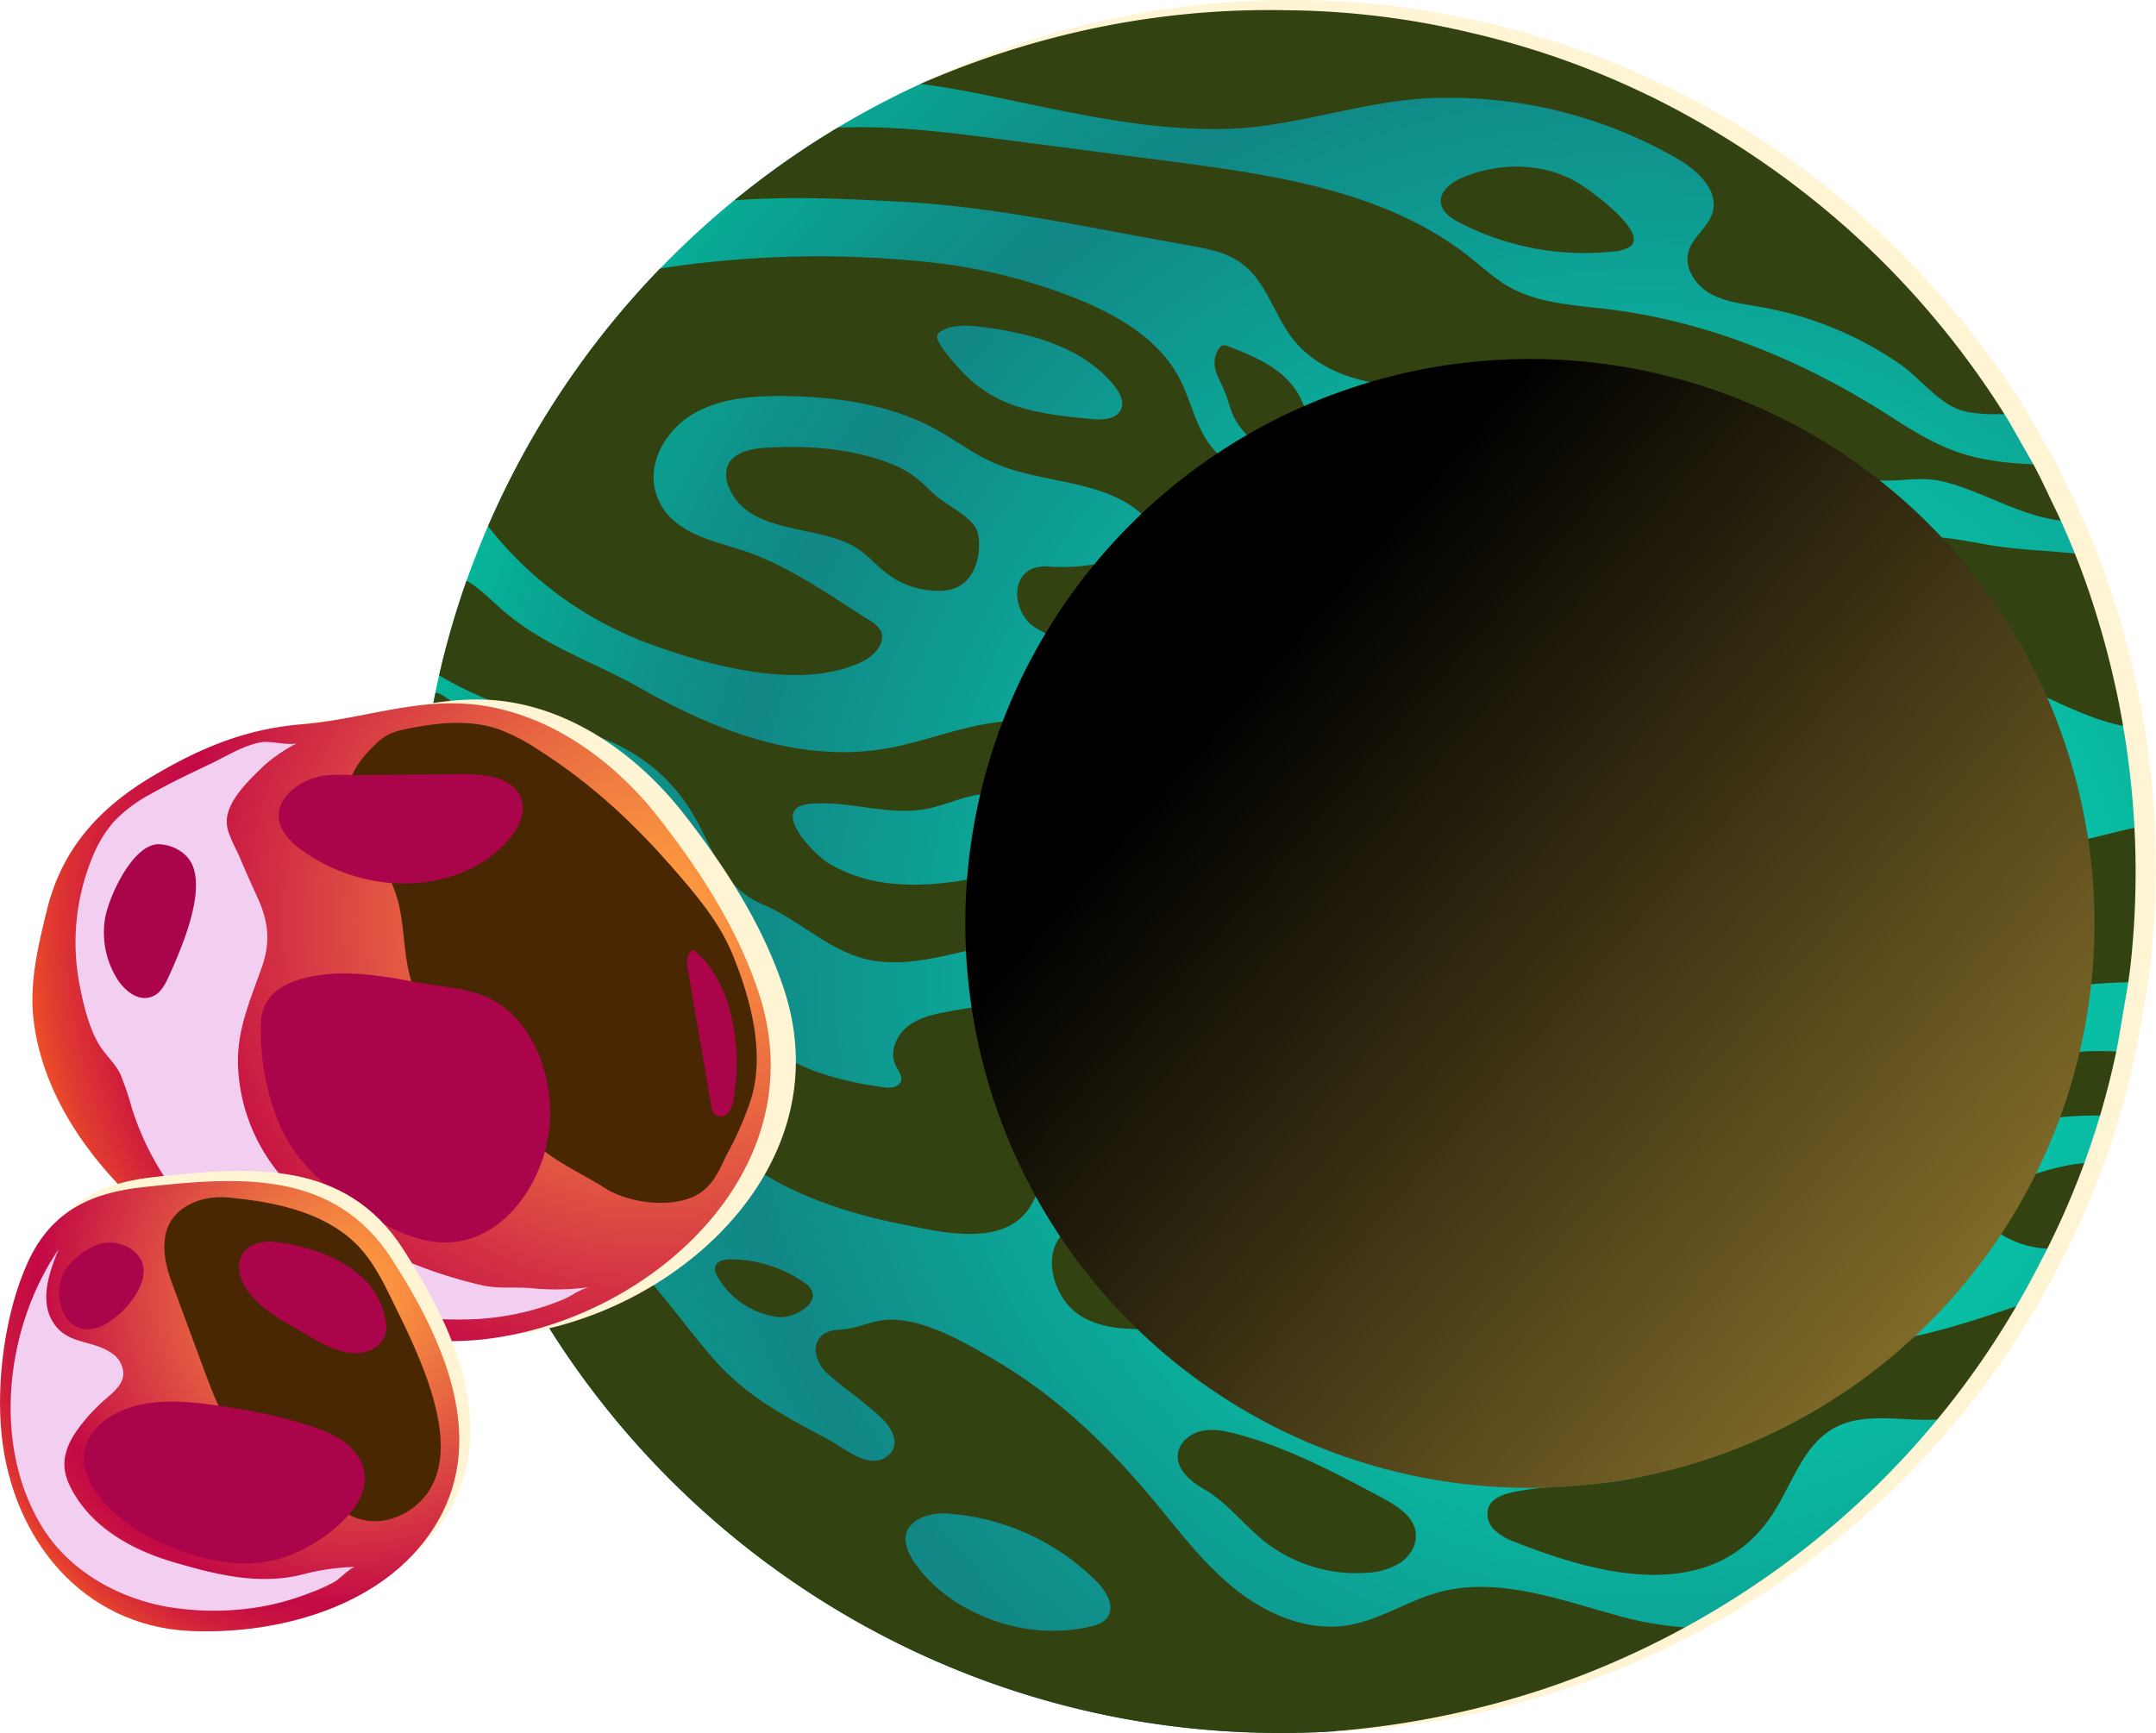 <svg xmlns="http://www.w3.org/2000/svg" xmlns:xlink="http://www.w3.org/1999/xlink" viewBox="0 0 569.11 457.57"><defs><style>.cls-1{isolation:isolate;}.cls-2,.cls-5,.cls-6,.cls-9{mix-blend-mode:screen;}.cls-3{fill:#2d2242;}.cls-4{fill:url(#Áåçûìÿííûé_ãðàäèåíò_6);}.cls-5{fill:#334211;}.cls-6{fill:url(#Áåçûìÿííûé_ãðàäèåíò_5);}.cls-7{fill:#fff5d4;}.cls-8{fill:url(#Áåçûìÿííûé_ãðàäèåíò_14);}.cls-9{fill:#482702;}.cls-10{fill:#f2cff1;mix-blend-mode:multiply;}.cls-11{fill:#aa044a;}.cls-12{fill:url(#Áåçûìÿííûé_ãðàäèåíò_14-2);}</style><radialGradient id="Áåçûìÿííûé_ãðàäèåíò_6" cx="896.58" cy="359.33" r="357.8" gradientTransform="matrix(0.95, -0.32, 0.32, 0.95, -532.67, 199.75)" gradientUnits="userSpaceOnUse"><stop offset="0" stop-color="#00f5c3"/><stop offset="0.68" stop-color="#118786"/><stop offset="0.75" stop-color="#0f9089"/><stop offset="0.86" stop-color="#09a793"/><stop offset="1" stop-color="#00cca2"/></radialGradient><linearGradient id="Áåçûìÿííûé_ãðàäèåíò_5" x1="958.52" y1="492.4" x2="822.98" y2="258.56" gradientTransform="matrix(0.9, 0.44, -0.44, 0.9, -227.22, -449.55)" gradientUnits="userSpaceOnUse"><stop offset="0" stop-color="#8b742c"/><stop offset="1"/></linearGradient><radialGradient id="Áåçûìÿííûé_ãðàäèåíò_14" cx="108.15" cy="259.39" r="174.28" gradientTransform="matrix(0.84, 0.54, -0.54, 0.84, 220.59, -33.39)" gradientUnits="userSpaceOnUse"><stop offset="0" stop-color="#ffa23f"/><stop offset="0.11" stop-color="#f99240"/><stop offset="0.32" stop-color="#e86841"/><stop offset="0.62" stop-color="#ce2444"/><stop offset="0.73" stop-color="#c30945"/><stop offset="0.77" stop-color="#c60f43"/><stop offset="0.84" stop-color="#d01f3c"/><stop offset="0.91" stop-color="#e13b30"/><stop offset="0.98" stop-color="#f76020"/><stop offset="1" stop-color="#fd6a1c"/></radialGradient><radialGradient id="Áåçûìÿííûé_ãðàäèåíò_14-2" cx="475.21" cy="321.47" r="112.94" gradientTransform="matrix(-0.97, -0.23, -0.23, 0.97, 626.72, 139.26)" xlink:href="#Áåçûìÿííûé_ãðàäèåíò_14"/></defs><title>right_planets1</title><g class="cls-1"><g id="Layer_1" data-name="Layer 1"><g class="cls-2"><path class="cls-3" d="M453.52,74.59c-3.65-3.82,1.93-9.19,6-6.41C463.84,71.84,457.86,79.67,453.52,74.59Z" transform="translate(0 0)"/></g><path class="cls-4" d="M566.12,217.86v.24a228,228,0,0,1-1.64,41.2q-1.23,9.4-3.22,18.54c-1.21,5.65-2.64,11.2-4.27,16.69q-1.87,6.3-4.1,12.44a221.4,221.4,0,0,1-9.64,22.68c-2.33,4.78-4.84,9.45-7.49,14l-.63,1.09a227.85,227.85,0,0,1-185.26,112.5C226.76,463.53,121.49,371,111,249.11c-.23-2.68-.42-5.38-.55-8.08q-.26-5-.3-9.87c0-3.67,0-7.34.18-11q.39-9.93,1.62-19.64c.74-5.86,1.72-11.66,2.9-17.38.33-1.63.69-3.25,1.06-4.86a227.94,227.94,0,0,1,7.25-25q2.61-7.32,5.68-14.41a229.3,229.3,0,0,1,65-86A228.1,228.1,0,0,1,243,22.15,227.36,227.36,0,0,1,326.72,1.62c1.18-.06,2.37-.11,3.55-.15,3.79-.14,7.58-.17,11.37-.12l2.14,0c1.73,0,3.47.09,5.21.17l2.44.14c.72,0,1.45.08,2.17.13l1.84.12q1.08.11,2.16.18c.69.05,1.37.11,2.06.18l2,.2c.68.06,1.37.13,2.05.21s1.37.15,2.05.24l3.15.4c.73.09,1.46.2,2.19.31l.53.07,1.95.3c1.66.25,3.33.53,5,.83,1,.18,2,.35,3,.55s1.89.36,2.83.57q6,1.21,11.86,2.77c1.95.5,3.87,1,5.79,1.61l3.28,1,2.48.79,2.86.94c.95.31,1.9.64,2.85,1l2.83,1c1.9.68,3.77,1.39,5.63,2.14l2.79,1.12,2.77,1.16c.92.39,1.85.79,2.76,1.2q2.76,1.21,5.48,2.5h0c1.81.85,3.6,1.72,5.37,2.63.73.36,1.44.73,2.16,1.11s1.63.85,2.44,1.29q.95.49,1.89,1c1,.54,2,1.08,2.94,1.64.8.45,1.61.91,2.4,1.38s1.8,1,2.69,1.58l3.19,2,2.39,1.51c.77.5,1.56,1,2.33,1.51s1.53,1,2.29,1.53c.4.26.78.52,1.17.79l1.22.84A229.37,229.37,0,0,1,531.47,108l0,0,.86,1.37q4,6.49,7.61,13.27,3.88,7.31,7.24,14.93,1.92,4.38,3.67,8.87a227.17,227.17,0,0,1,12.5,45.61A231.09,231.09,0,0,1,566.12,217.86Z" transform="translate(0 0)"/><path class="cls-5" d="M447.41,429.83a227.17,227.17,0,0,1-97.53,27.44C226.76,463.53,121.49,371,111,249.11c1.75,2.12,3.62,4.14,5.52,6,8.32,8.37,17.85,16.71,20.57,28.2s-2.55,20.65,6.67,30.46c4.78,5.1,10.93,8.66,16.36,13.06,10.78,8.76,18.49,20.61,27.52,31.15,9.38,10.92,19.2,15.71,31.45,22.34,3.91,2.12,10.43,7.94,15.21,4.09,3.66-2.95,1.18-7.37-1.71-10.1-4.62-4.37-9.69-7.61-14.33-11.81-2.71-2.46-4.18-7.11-1.56-9.65,2-1.9,4.47-1.64,6.94-2,3.29-.46,6.35-1.94,9.67-2.3,9.83-1.06,21.91,6.18,30.06,11,15.75,9.32,29.16,22.25,40.84,36.23,6.88,8.25,13.35,17,21.72,23.7s19.13,11.34,29.74,9.66c8.44-1.34,15.8-6.45,24.05-8.71,15.05-4.14,30.8,1.53,45.83,5.72A89,89,0,0,0,447.41,429.83Zm-196-7.42c10.59,7,23.68,9.94,36.17,7.11,1.81-.4,3.73-1,4.79-2.54,2-2.91-.34-6.83-2.84-9.35a61.58,61.58,0,0,0-38-17.88,16.55,16.55,0,0,0-7.73.73C231.65,405.49,246,418.83,251.45,422.41Zm-45.89-74.67c4.57.5,12.9-4.73,7-8.94a34.42,34.42,0,0,0-19.72-6.31c-1.58,0-3.54.39-4,1.91a3.56,3.56,0,0,0,.58,2.62A21.36,21.36,0,0,0,205.56,347.74ZM531.49,108.08l0,0A229.37,229.37,0,0,0,468.29,42l-1.22-.84c-.39-.27-.77-.53-1.17-.79-.76-.51-1.53-1-2.29-1.53s-1.56-1-2.33-1.51l-2.39-1.51-3.19-2c-.89-.54-1.79-1.07-2.69-1.58s-1.6-.93-2.4-1.38c-1-.56-2-1.1-2.94-1.64q-.94-.53-1.89-1c-.81-.44-1.63-.87-2.44-1.29s-1.43-.75-2.16-1.11q-2.67-1.33-5.37-2.63h0q-2.71-1.29-5.48-2.5c-.91-.41-1.84-.81-2.76-1.2l-2.77-1.16L422,17.19c-1.87-.74-3.74-1.45-5.63-2.14l-2.83-1c-.95-.33-1.9-.66-2.85-1l-2.86-.94-2.48-.79-3.28-1c-1.91-.56-3.85-1.1-5.79-1.61Q390.37,7.2,384.4,6c-.94-.21-1.88-.39-2.83-.57s-2-.37-3-.55c-1.65-.3-3.32-.58-5-.83l-1.95-.3-.53-.07c-.73-.11-1.46-.22-2.19-.31L365.81,3c-.68-.09-1.37-.17-2.05-.24s-1.37-.15-2.05-.21l-2-.2c-.69-.07-1.37-.13-2.06-.18S356.16,2,355.44,2l-1.84-.12c-.72-.05-1.45-.1-2.17-.13L349,1.56c-1.74-.08-3.48-.13-5.21-.17l-2.14,0c-3.79-.05-7.58,0-11.37.12-1.18,0-2.37.09-3.55.15A227.36,227.36,0,0,0,243,22.15c4.13.54,8.25,1.22,12.4,2,24.24,4.69,48,11.31,72.92,9.66C344.36,32.41,359.92,27,376,26a120.66,120.66,0,0,1,66.69,15.84c5.29,3.08,11,8.27,9.4,14.16-1.11,4-5.29,6.49-6.39,10.46-1.19,4.32,1.85,8.87,5.75,11.06S460,80.23,464.4,81a93.07,93.07,0,0,1,36.94,15c4.94,3.39,9.51,9.38,14.92,11.79,4.42,2,11.12,1.5,15.82,1.56C531.88,108.91,531.69,108.49,531.49,108.08ZM385.28,47.24c-2.46,1.19-5.07,3.21-4.95,5.95s2.63,4.37,4.94,5.58a71.38,71.38,0,0,0,40.67,7.62,9.57,9.57,0,0,0,4.21-1.19c5.35-3.5-9.89-14.75-13.92-17.09C406.94,42.69,394.87,42.86,385.28,47.24ZM285.46,347.56c5.37,3.24,12,3.47,18.25,3.33,3.71-.08,7.94-.52,10.15-3.5,1.8-2.41,1.64-5.78.72-8.65a22.14,22.14,0,0,0-10.75-12.43,30.48,30.48,0,0,0-16.33-3.22C273.62,324,275.84,341.74,285.46,347.56Zm75.42,67.7a18,18,0,0,0,8.82-2.68c2.56-1.77,4.41-4.82,4-7.91-.52-4.34-4.83-7-8.68-9.1-12.48-6.68-25.11-13.42-38.81-17-3-.78-6.1-1.41-9.1-.73s-5.83,3-6.19,6c-.47,4,3.19,7.21,6.68,9.21,7.36,4.2,11.72,11.2,18.77,15.81A39.38,39.38,0,0,0,360.88,415.26ZM180.47,305.92c-.75-6.9-6.05-12.38-11.46-16.75s-11.41-8.43-14.67-14.57c-4.72-8.88-2.72-20.37-8.14-28.85-6.19-9.67-18.33-9.56-26.83-16.55a75.34,75.34,0,0,1-9-9c-.15,3.65-.21,7.32-.18,11,7,7.27,14.14,14.07,21.62,20.8a42.13,42.13,0,0,1,13,23.77c1.85,10.45-1.8,21.89,6.91,30.15,5.65,5.34,13.76,7.4,21.53,7.37,2,0,4.21-.21,5.65-1.61S180.69,308,180.47,305.92ZM534.87,344c-15,5.07-29.86,10.24-45.46,11-8.28.4-17.32-.5-24.16,4.19-7.66,5.22-9.86,15.61-16.36,22.21-12.6,12.81-33.24,9.28-49.15,12.5-2.74.55-5.87,1.56-6.86,4.19a5.81,5.81,0,0,0,1.62,5.88,15.32,15.32,0,0,0,5.54,3.22c22.08,8.69,51.68,16.66,67.65-7.1,5.32-7.93,8.06-18.36,16.41-23,8.76-4.89,19.71-1.18,29.65-2.53l.66-.09a227.85,227.85,0,0,0,20.73-29.65l.63-1.09Zm-5-31.49A15.23,15.23,0,0,0,525,315a5.67,5.67,0,0,0-2.17,4.9c.24,1.82,1.64,3.26,3.08,4.41a25.53,25.53,0,0,0,17.39,5.34A221.4,221.4,0,0,0,552.9,307C544.94,306.85,535.12,310.66,529.91,312.49ZM540,122.72c-8.19-.23-16.29-.82-24-3.62-7.19-2.62-13.56-7-20.06-11.08C474.27,94.54,450,84.77,424.66,81.66c-9.05-1.12-18.57-1.49-26.47-6-3.68-2.12-6.81-5.06-10.14-7.7-22-17.49-51.42-21.75-79.31-25.38l-44.06-5.75c-14.41-1.89-29.05-3.75-43.49-3.14a224.93,224.93,0,0,0-27.31,19.22c14.68-1.17,29.63-.41,44.37.38,25,1.34,50.48,7.12,75.21,11.42,5.1.89,10.39,1.87,14.5,5,6.41,4.85,8.39,13.54,13.37,19.85,5.24,6.66,13.58,10.27,21.94,11.59s16.9.62,25.35.09q20.16-1.26,40.37-1.09c7.51.06,15.18.3,22.26,2.85,9.18,3.29,16.53,10.14,24.55,15.68,5.46,3.78,11.72,7.14,18.41,8s12.32-1.22,19.13.56c11.59,3,21.71,10.2,33.86,10.45Q543.84,130,540,122.72ZM226.31,144.83c2.95,1.94,5.26,4.71,8.09,6.81A22.31,22.31,0,0,0,247.49,156a12,12,0,0,0,5-.88c4.5-2,6.3-7.61,5.91-12.52a7.28,7.28,0,0,0-1-3.49c-2.43-3.62-8-5.87-11.22-9-3.43-3.39-6-5.67-10.72-7.55-10.45-4.2-22.09-5-33.23-4.34-4,.22-8.89,1.21-10.24,5a7.82,7.82,0,0,0,.48,5.59C197.8,141.47,216.51,138.35,226.31,144.83Zm175-25.44c-1.37.62-2.85,1.49-3.21,3-.56,2.35,2,4.14,4.2,5.18L445.66,148a66.37,66.37,0,0,0,13,5.08c5.05,1.18,11,.91,14.57-2.89,3.19-3.43,3.4-8.89,1.56-13.19s-5.38-7.66-9.08-10.52C449.31,113.76,420.45,110.73,401.35,119.39Zm-60.81-.06c2.46-.81,3.9-3.44,4.27-6,.78-5.37-2.14-10.74-6.24-14.3s-9.25-5.62-14.3-7.6a2.41,2.41,0,0,0-1.5-.24,2.06,2.06,0,0,0-1.07,1c-1.6,2.54-1.2,5.08,0,7.69a42.11,42.11,0,0,1,2.84,7,17.33,17.33,0,0,0,5.63,8.81C332.73,117.76,337.05,120.48,340.54,119.33Zm210.33,27.19c-8.91-1.19-17.86-1.17-26.81-2.8-10.34-1.89-21.74-4.1-31.47,1.27-6.8,3.76-11.28,10.55-15.49,17.08a3.61,3.61,0,0,0-.78,2.1,3.34,3.34,0,0,0,1.53,2.17c12,9.37,29.12,6.79,43.88,10.5,14.36,3.62,27.2,13.49,41.64,15.29A227.17,227.17,0,0,0,550.87,146.52Zm15.26,71.58a228,228,0,0,1-1.64,41.2,159.8,159.8,0,0,0-77,20.36c-7.59,4.28-14.84,9.18-22.73,12.89a88.36,88.36,0,0,1-23.73,7.2c-15.18,2.4-33.35-.42-41.16-13.67-1.95-3.31-3.1-7-5-10.35-5-8.59-14.59-13.32-23.88-16.87a199.64,199.64,0,0,0-113.77-8.26c-9.45,2.11-19.26,4.92-28.66,2.62-9.93-2.41-17.58-10.33-26.87-14.28-11.52-4.89-13-14.6-18.92-24.32-7.18-11.8-17.54-18.34-30.47-22-12.42-3.53-25.16-7.65-36.35-14.31a227.94,227.94,0,0,1,7.25-25c3.46,2,6.29,5,9.3,7.6,10.88,9.6,24.33,13.84,36.67,20.83A163.27,163.27,0,0,0,190,191.86c13.93,5.47,29,8.35,43.91,5.77,10.35-1.79,20.22-6.13,30.69-7.08,21-1.9,40.7,9.92,61.59,12.81,21.81,3,44.62-3.8,65.79,2.3,14.92,4.29,27.55,14.63,42.51,18.84,25.33,7.14,52.07-4.38,78.37-3.52,10.94.35,21.87,2.85,32.74,1.49C552.53,221.6,559.24,219.16,566.13,218.1ZM422.61,269.56c2.38,2.78,6.27,3.66,9.9,4.12a79.27,79.27,0,0,0,59.55-17.15c2.59-2.12,5.27-5,4.72-8.32-.72-4.4-6.26-5.8-10.69-6.23l-56.93-5.57c-6.81-.67-20.86-.87-17,9.38,1.51,4,5,7,6.41,11.14S419.59,266,422.61,269.56ZM249.48,233.09c5-.56,10.19-1.42,14.55-4s7.78-7.31,7.53-12.37a7.07,7.07,0,0,0-.7-2.9,7.23,7.23,0,0,0-3.34-3.05c-3.58-1.75-7.84-1.42-11.71-.44s-7.58,2.58-11.5,3.29c-10,1.81-20.3-2.32-30.46-1.38-11.23,1,1.19,13.57,5.22,15.91C228.48,233.58,238.85,234.26,249.48,233.09Zm289-23.61c-1.79,3.48-6.75,3.3-10.61,2.6-13.14-2.41-26.39-5-39.8-5.18-12.63-.13-24.11,5.62-36.34,5-12.46-.65-25.23-5.55-35.8-12-8.88-5.44-18.56-11-27-17.21a35.86,35.86,0,0,0-5.67-3.78c-5-2.37-10.79-1.78-16.26-1.14-2,.24-4.21.52-5.74,1.89-1.3,1.16-1.91,2.89-2.88,4.34-2.39,3.54-6.92,5.15-11.18,5.09s-8.38-1.49-12.4-2.92c-11.82-4.21-23.59-8.75-35.51-12.64-8.47-2.77-19.23-3-26.68-8.29-4.51-3.23-6.43-12.51.15-15.21a10.75,10.75,0,0,1,4.77-.39,53.64,53.64,0,0,0,24.32-4.48,5.76,5.76,0,0,0,2.17-1.4c1.76-2.05.21-5.25-1.71-7.16-10.26-10.28-27.25-8.62-40.48-14.61-5.08-2.3-9.54-5.72-14.41-8.42-12.26-6.82-26.63-8.87-40.65-9-8.27-.07-16.91.6-24,4.84s-12.09,13-9.6,20.88c3.22,10.21,14.29,12.24,23.07,15.1,11.55,3.75,22.88,11.87,33.19,18.33a7.66,7.66,0,0,1,3,2.75c1.63,3.2-1.7,6.71-4.93,8.27-15.95,7.63-39.82,1.19-55.63-4.59a96.19,96.19,0,0,1-42.29-30.25c-.25-.31-.5-.63-.74-1a228.46,228.46,0,0,1,45.39-68A274.24,274.24,0,0,1,243,69a146.73,146.73,0,0,1,43.16,10.66c10.1,4.33,20.1,10.5,25.18,20.24,2.89,5.51,4.05,11.92,7.65,17,6.85,9.66,20.06,11.7,31.79,13.25,38.79,5.14,80.21,15.66,104.74,46.13,8.62,10.69,16.08,9.13,29,9.78s25.76,2.21,37.92,6.58c5.39,1.93,10.79,4.56,14.34,9C538.53,203.85,539.79,207,538.49,209.48ZM268.67,107.34c6.27,2,12.89,2.67,19.45,3.29,2.94.28,6.67.12,7.82-2.6.86-2.06-.38-4.38-1.77-6.12C286,91.68,272.25,88,259.29,86.34c-3.68-.47-7.65-.77-10.85,1.1a2.12,2.12,0,0,0-1,1.06c-.72,2.17,6.33,9.47,8,11.12A33.08,33.08,0,0,0,268.67,107.34Zm292.6,170.5c-1.21,5.65-2.64,11.2-4.27,16.69-1.39,0-2.78,0-4.17,0-11.54.08-24.53,1.77-31.52,11-6.52,8.59-5.77,21.45-13.24,29.23-6.18,6.45-15.95,7.38-24.83,8.24-13.42,1.29-28.47,4.31-35.71,15.7-3.46,5.43-4.73,12.31-9.36,16.79-10.2,9.87-28,8.41-40.88,7.28-18.35-1.61-34.58-7.73-51.68-14-8.35-3.07-20.36-8-16-19.26,2.63-6.83,12.25-9.86,13.06-17.14.4-3.48-1.54-6.89-4.2-9.18-10-8.6-26.91-10.92-38.81-16.18-6.84-3-16.54-4.39-22.26,1.89-2.9,3.18-3.8,7.78-6.51,11.14-7.38,9.16-23.24,5.1-33,3.16-21.68-4.31-46.29-13.79-57.07-34.54-2.65-5.1-4.46-10.86-8.7-14.72s-10.3-5.38-13.22-10.18c-3.36-5.56-.86-12.7-1.44-19.19-.66-7.44-5.53-14-11.54-18.39-5.76-4.24-13.14-5.8-18.47-10.5-4.62-4.07-9-8.94-13.44-13.26-.58-.56-1.26-1.17-2-1.82.74-5.86,1.72-11.66,2.9-17.38.41-2,11.45,8,12.45,8.92,3.78,3.42,8.73,5.57,13.29,7.7,8.89,4.16,19.28,7.8,24.22,17,3.17,5.91,3.32,13,5.79,19.21,4.2,10.58,17.32,8.83,23,17.7,2.21,3.48,2.21,7.86,3.06,11.89,3.15,14.88,23.88,19.69,36.46,21.43,1.76.24,4.05.1,4.62-1.58.49-1.43-.69-2.8-1.37-4.15-1.7-3.43.06-7.78,3-10.2s6.86-3.32,10.63-4c37.92-7.23,77.46-2.14,114.2,9.73,5.11,1.65,10.33,3.52,14.3,7.13s6.45,9.41,4.65,14.48c-1.69,4.78-6.6,7.76-8.78,12.33-3.08,6.45.25,14.52,5.86,18.93s12.92,5.94,20,6.92c6.72.93,13.78,3.65,20.32,4.33,6.75.7,14.88-4.21,20.51-7.56,9.87-5.87,19.45-13.08,30.8-14.79,11.72-1.76,25.13,2.29,34.63-4.8,7.25-5.42,9.21-15.37,14.62-22.61,6.21-8.33,16.73-12.56,27.07-13.47A75.1,75.1,0,0,1,561.27,277.84ZM341.69,281a69.06,69.06,0,0,0-16.38,1.63,16.68,16.68,0,0,0-6.22,2.1,6.06,6.06,0,0,0-3,5.53c.38,2.88,3.32,4.63,6,5.79a85.43,85.43,0,0,0,32.72,7.14c2.35,0,4.83-.06,6.79-1.34s4.92-5.71,4.74-8.29c-.2-3.06-3.74-5-6.13-6.63A38,38,0,0,0,341.69,281Z" transform="translate(0 0)"/><circle class="cls-6" cx="403.84" cy="243.81" r="149.03" transform="translate(-54.12 356.97) rotate(-45)"/><path class="cls-7" d="M243,22.15a233.26,233.26,0,0,1,47.28-15,225.11,225.11,0,0,1,49.24-4.45,217.26,217.26,0,0,1,48.94,6,220.39,220.39,0,0,1,46.44,16.37l-.52-.34a2.3,2.3,0,0,0,1.57.56l-1-.21A233.12,233.12,0,0,1,488,60.66a225.08,225.08,0,0,1,22.33,23,227.48,227.48,0,0,1,18.87,25.84l-.4-1.26c.31,1.53.53,1.32.44,1.32l.06.1.12.2.25.4.49.8.91,1.59,1.82,3.18,3.63,6.38c2.38,4.26,4.31,8.76,6.49,13.14a204.87,204.87,0,0,1,10.5,27.33,231,231,0,0,1,10,57.62,225.48,225.48,0,0,1-.61,29.29A142,142,0,0,1,561,264.08c-.87,4.81-1.55,9.66-2.56,14.44a214.07,214.07,0,0,1-20,55,225.81,225.81,0,0,1-77.69,86.58,230.77,230.77,0,0,1-52.94,25.75,235.49,235.49,0,0,1-58,11.43,225.21,225.21,0,0,0,112.56-34.59c33.62-21.3,61.9-51.42,80.3-86.94a218.61,218.61,0,0,0,20.72-56.11c1.07-4.88,1.79-9.84,2.7-14.76a145.67,145.67,0,0,0,2-14.86,232.69,232.69,0,0,0,.78-30,226.11,226.11,0,0,0-10.07-59A209.77,209.77,0,0,0,548,133c-2.26-4.47-4.26-9.07-6.72-13.43l-3.75-6.49-1.87-3.25-.94-1.63-.49-.78-.24-.38-.12-.2-.07-.1c-.13-.06.05-.33.32,1.13l-.4-1.26A232.87,232.87,0,0,0,514.26,80.3,229.79,229.79,0,0,0,491.32,57a223.61,223.61,0,0,0-54.59-35.73l-1-.21a2.14,2.14,0,0,1,1.51.55l-.52-.35A224.08,224.08,0,0,0,389.21,5.29,217.24,217.24,0,0,0,339.49,0a227.45,227.45,0,0,0-49.56,5.73A220.28,220.28,0,0,0,243,22.15Z" transform="translate(0 0)"/><path class="cls-7" d="M19.14,238.94C23.1,223,33,212.19,47,203.89c12.9-7.64,24.84-12.52,39.56-13.69,14.28-1.15,28-6.26,42.52-5.42,20.5,1.18,38.89,14,51.52,30.23,10.92,14,20.89,29.42,26.41,46.39,6.57,20.16,2.08,38.93-8.61,54.17-15.49,22.09-44,36.76-70.81,37.46a94.17,94.17,0,0,1-35.18-5.83C59.58,335,20,305.35,15.54,268.24,14.37,258.41,16.76,248.55,19.14,238.94Z" transform="translate(0 0)"/><path class="cls-8" d="M191.76,316.62c-15.49,22.09-44,36.75-70.82,37.46a94.2,94.2,0,0,1-35.18-5.83c-32.85-12.23-72.48-41.85-76.9-79-1.17-9.83,1.23-19.69,3.61-29.3,4-16,13.87-26.75,27.88-35.05,12.9-7.64,24.85-12.52,39.57-13.69,14.28-1.15,28-6.26,42.52-5.42,20.49,1.18,38.89,14,51.52,30.23,10.92,14,20.89,29.42,26.41,46.39C206.94,282.61,202.45,301.38,191.76,316.62Z" transform="translate(0 0)"/><path class="cls-9" d="M129.2,291a130.9,130.9,0,0,0,14.57,13c5.08,3.84,10.7,6.37,16,9.75,6.25,4,18.45,5.6,25,1.25,3.9-2.59,5.35-6.77,7.37-10.71a83.61,83.61,0,0,0,6.22-14.46c3.52-12.06-.2-25.93-4.77-37.3-3.45-8.62-9-15.25-15-22.21-11.15-12.9-22.55-23.56-37-32.67a48,48,0,0,0-10.17-5.18c-7.52-2.53-15.6-1.68-23.24-.19-3.86.76-6,1.35-8.85,4-3,2.87-5.7,6-7,10.09-.75,2.4-.11,5,.79,7.37,3.07,8,9.07,14.75,11.59,23,1.81,5.86,1.73,12.13,2.86,18.16C110.23,268.89,119.25,280.84,129.2,291Z" transform="translate(0 0)"/><path class="cls-10" d="M97.23,345.67a103.08,103.08,0,0,0,29.45,2.56,72.33,72.33,0,0,0,14.95-2.65,61.06,61.06,0,0,0,7.31-2.6c2.23-1,4.45-2.77,6.86-3.17a65,65,0,0,1-15.77.29c-4.38-.35-8.49.23-12.79-.75a122.39,122.39,0,0,1-30.13-11.24c-10.32-5.48-20.06-12.64-26.48-22.4A47.72,47.72,0,0,1,62.85,282c-.49-9.78,3.1-17.61,6.26-26.62,2.46-7,1.67-12.41-1.4-19q-2.28-4.91-4.38-9.9c-1.19-2.83-3.54-6.57-3.48-9.68.11-5.5,6.09-11,9.68-14.51a41.83,41.83,0,0,1,9-6.13c-1.54.86-7.31-.58-9.45-.21-4.58.78-8.92,3.48-13,5.49C50.68,204,45.18,206.57,40,209.53A38.27,38.27,0,0,0,30,217a33.37,33.37,0,0,0-5.67,9.5,59,59,0,0,0-3.19,34.21c1.05,5.24,2.63,11.8,5.77,16.24,1.69,2.4,3.67,4.06,4.94,6.85a79.28,79.28,0,0,1,3,8.92A73.82,73.82,0,0,0,50.5,319.91C62.59,333.26,79.35,341.69,97.23,345.67Z" transform="translate(0 0)"/><path class="cls-11" d="M84.15,257.49c-8.28,1.22-14.83,4.6-15.23,12.14a63.19,63.19,0,0,0,5.42,28.53c4.79,10.14,14,17.51,23.66,23.2,5.14,3,10.62,5.73,16.53,6.5C132,330.13,144,312.21,145.11,296.8c.79-11-3-23.95-12.08-30.84-6.85-5.21-14.71-5.08-22.76-6.57C101.65,257.8,92.93,256.2,84.15,257.49Z" transform="translate(0 0)"/><path class="cls-11" d="M80.66,225.17c-3.68-2.42-7.41-6-7.08-10.41.25-3.24,2.72-5.92,5.49-7.62,5.65-3.47,10.53-2.42,16.78-2.48l24.09-.26a47.71,47.71,0,0,1,9.18.5c3.14.59,6.39,2,7.93,4.81,1.7,3.08.83,7.07-1.22,9.94-7.2,10.08-19.53,14.13-31.56,13.58A47.33,47.33,0,0,1,80.66,225.17Z" transform="translate(0 0)"/><path class="cls-11" d="M27.71,242.63a23.09,23.09,0,0,0,3.12,15.67c1.93,3.13,5.75,6.56,9.71,4.66,1.94-.93,3-3,3.92-4.94,3.22-7.12,9.47-21.28,6.48-29.25-1.31-3.49-5.07-5.64-8.79-5.86C35.16,222.5,28.63,236.86,27.71,242.63Z" transform="translate(0 0)"/><path class="cls-11" d="M181.73,252.08a7,7,0,0,0-.19,3.82l5.1,29.57c.37,2.17.75,4.35,1.12,6.53a3.92,3.92,0,0,0,.94,2.28,2.61,2.61,0,0,0,3.52-.46,6.94,6.94,0,0,0,1.42-3.62c2.19-12.52.23-30.95-10.63-39.37A2.22,2.22,0,0,0,181.73,252.08Z" transform="translate(0 0)"/><path class="cls-11" d="M48,316.41c-.32-.68-.55-1.6,0-2.11a1.76,1.76,0,0,1,1.51-.22,18.67,18.67,0,0,1,5.88,2.66c3.85,2.32,7.83,4.77,10.23,8.57a2,2,0,0,1,.4,1.55c-.29.89-1.52.94-2.43.74C57.62,326.31,50.68,322.1,48,316.41Z" transform="translate(0 0)"/><path class="cls-7" d="M10.38,330.51c6.42-13.94,17.3-18.34,30.63-19.78,24.8-2.69,50.06-4.81,65.41,19.08,13.89,21.62,27.72,50.8,7.86,75.3C99.74,423,73.62,429,53,427.93c-28.05-1.4-46.62-24-49.53-51.58C1.91,362,4.33,343.67,10.38,330.51Z" transform="translate(0 0)"/><path class="cls-12" d="M.44,379C3.35,406.59,21.92,429.22,50,430.62c20.67,1,46.79-4.89,61.33-22.82,19.86-24.5,6-53.69-7.86-75.31C88.09,308.61,62.83,310.73,38,313.41c-13.34,1.45-24.21,5.85-30.63,19.79C1.35,346.36-1.07,364.72.44,379Z" transform="translate(0 0)"/><path class="cls-10" d="M43.59,424.15c-12.88-2.45-25.23-9.5-32.22-20.59-13.66-21.7-10-53.14,4.06-73.61-2.49,6.07-4.93,13.24-1.59,18.89,3.78,6.39,10.51,4.75,15.72,8.5a6.56,6.56,0,0,1,3,5.62c-.25,2.71-2.63,4.64-4.69,6.43a48.5,48.5,0,0,0-6.36,6.69C19,379.24,16.85,383,17,387c.12,3.13,1.63,6,3.35,8.66,5.82,8.87,15.78,14,25.74,16.88,11.71,3.44,23.16,6.18,35,2.85a59.89,59.89,0,0,1,12.68-1.68c-1.17.07-4.16,3.17-5.33,3.86a43.73,43.73,0,0,1-6.64,3,66.07,66.07,0,0,1-13.68,3.78A74.22,74.22,0,0,1,43.59,424.15Z" transform="translate(0 0)"/><path class="cls-9" d="M45.32,338.55c-3.43-9.29-3.17-18.54,8.07-21.85a21.8,21.8,0,0,1,8.33-.36c11.67,1.17,24.64,4,33,12.83,3.72,3.95,6.22,8.87,8.6,13.74,6.33,13,19.5,38.11,9.23,51.68-3.84,5.07-10.57,8.14-16.77,6.7-3.07-.71-5.8-2.41-8.47-4.08l-12.13-7.6c-3.7-2.31-7.43-4.65-10.47-7.77-5.38-5.51-8.19-13-10.85-20.18Q49.58,350.11,45.32,338.55Z" transform="translate(0 0)"/><path class="cls-11" d="M75.57,411c-10.94,3.86-23.2.95-33.67-4-7.75-3.69-15.37-9-18.63-16.92a13.62,13.62,0,0,1-1.15-5.61c.19-4.92,4.06-9,8.44-11.27,8.17-4.19,17.92-3.38,27-2.07,9.3,1.35,18.58,3.13,27.38,6.42,7.63,2.84,14.24,9.2,10.1,18C91.83,402.29,82.43,408.59,75.57,411Z" transform="translate(0 0)"/><path class="cls-11" d="M101.74,348.31a8.57,8.57,0,0,1-.1,4.33,7.08,7.08,0,0,1-4.73,4.16c-5.28,1.64-10.79-1.3-15.54-4.13-5.51-3.28-11.92-6.36-15.83-11.63-5.36-7.24-1.59-14.3,7.6-13.07C85,329.56,99.32,335.11,101.74,348.31Z" transform="translate(0 0)"/><path class="cls-11" d="M29.07,348.86a13.84,13.84,0,0,1-2.95,1.55C16,354,12.61,339.52,18.52,333.64a19.59,19.59,0,0,1,7.69-5.18c3.93-1.23,9.32.52,11.12,4.43C39.73,338.1,34.15,345.42,29.07,348.86Z" transform="translate(0 0)"/></g></g></svg>